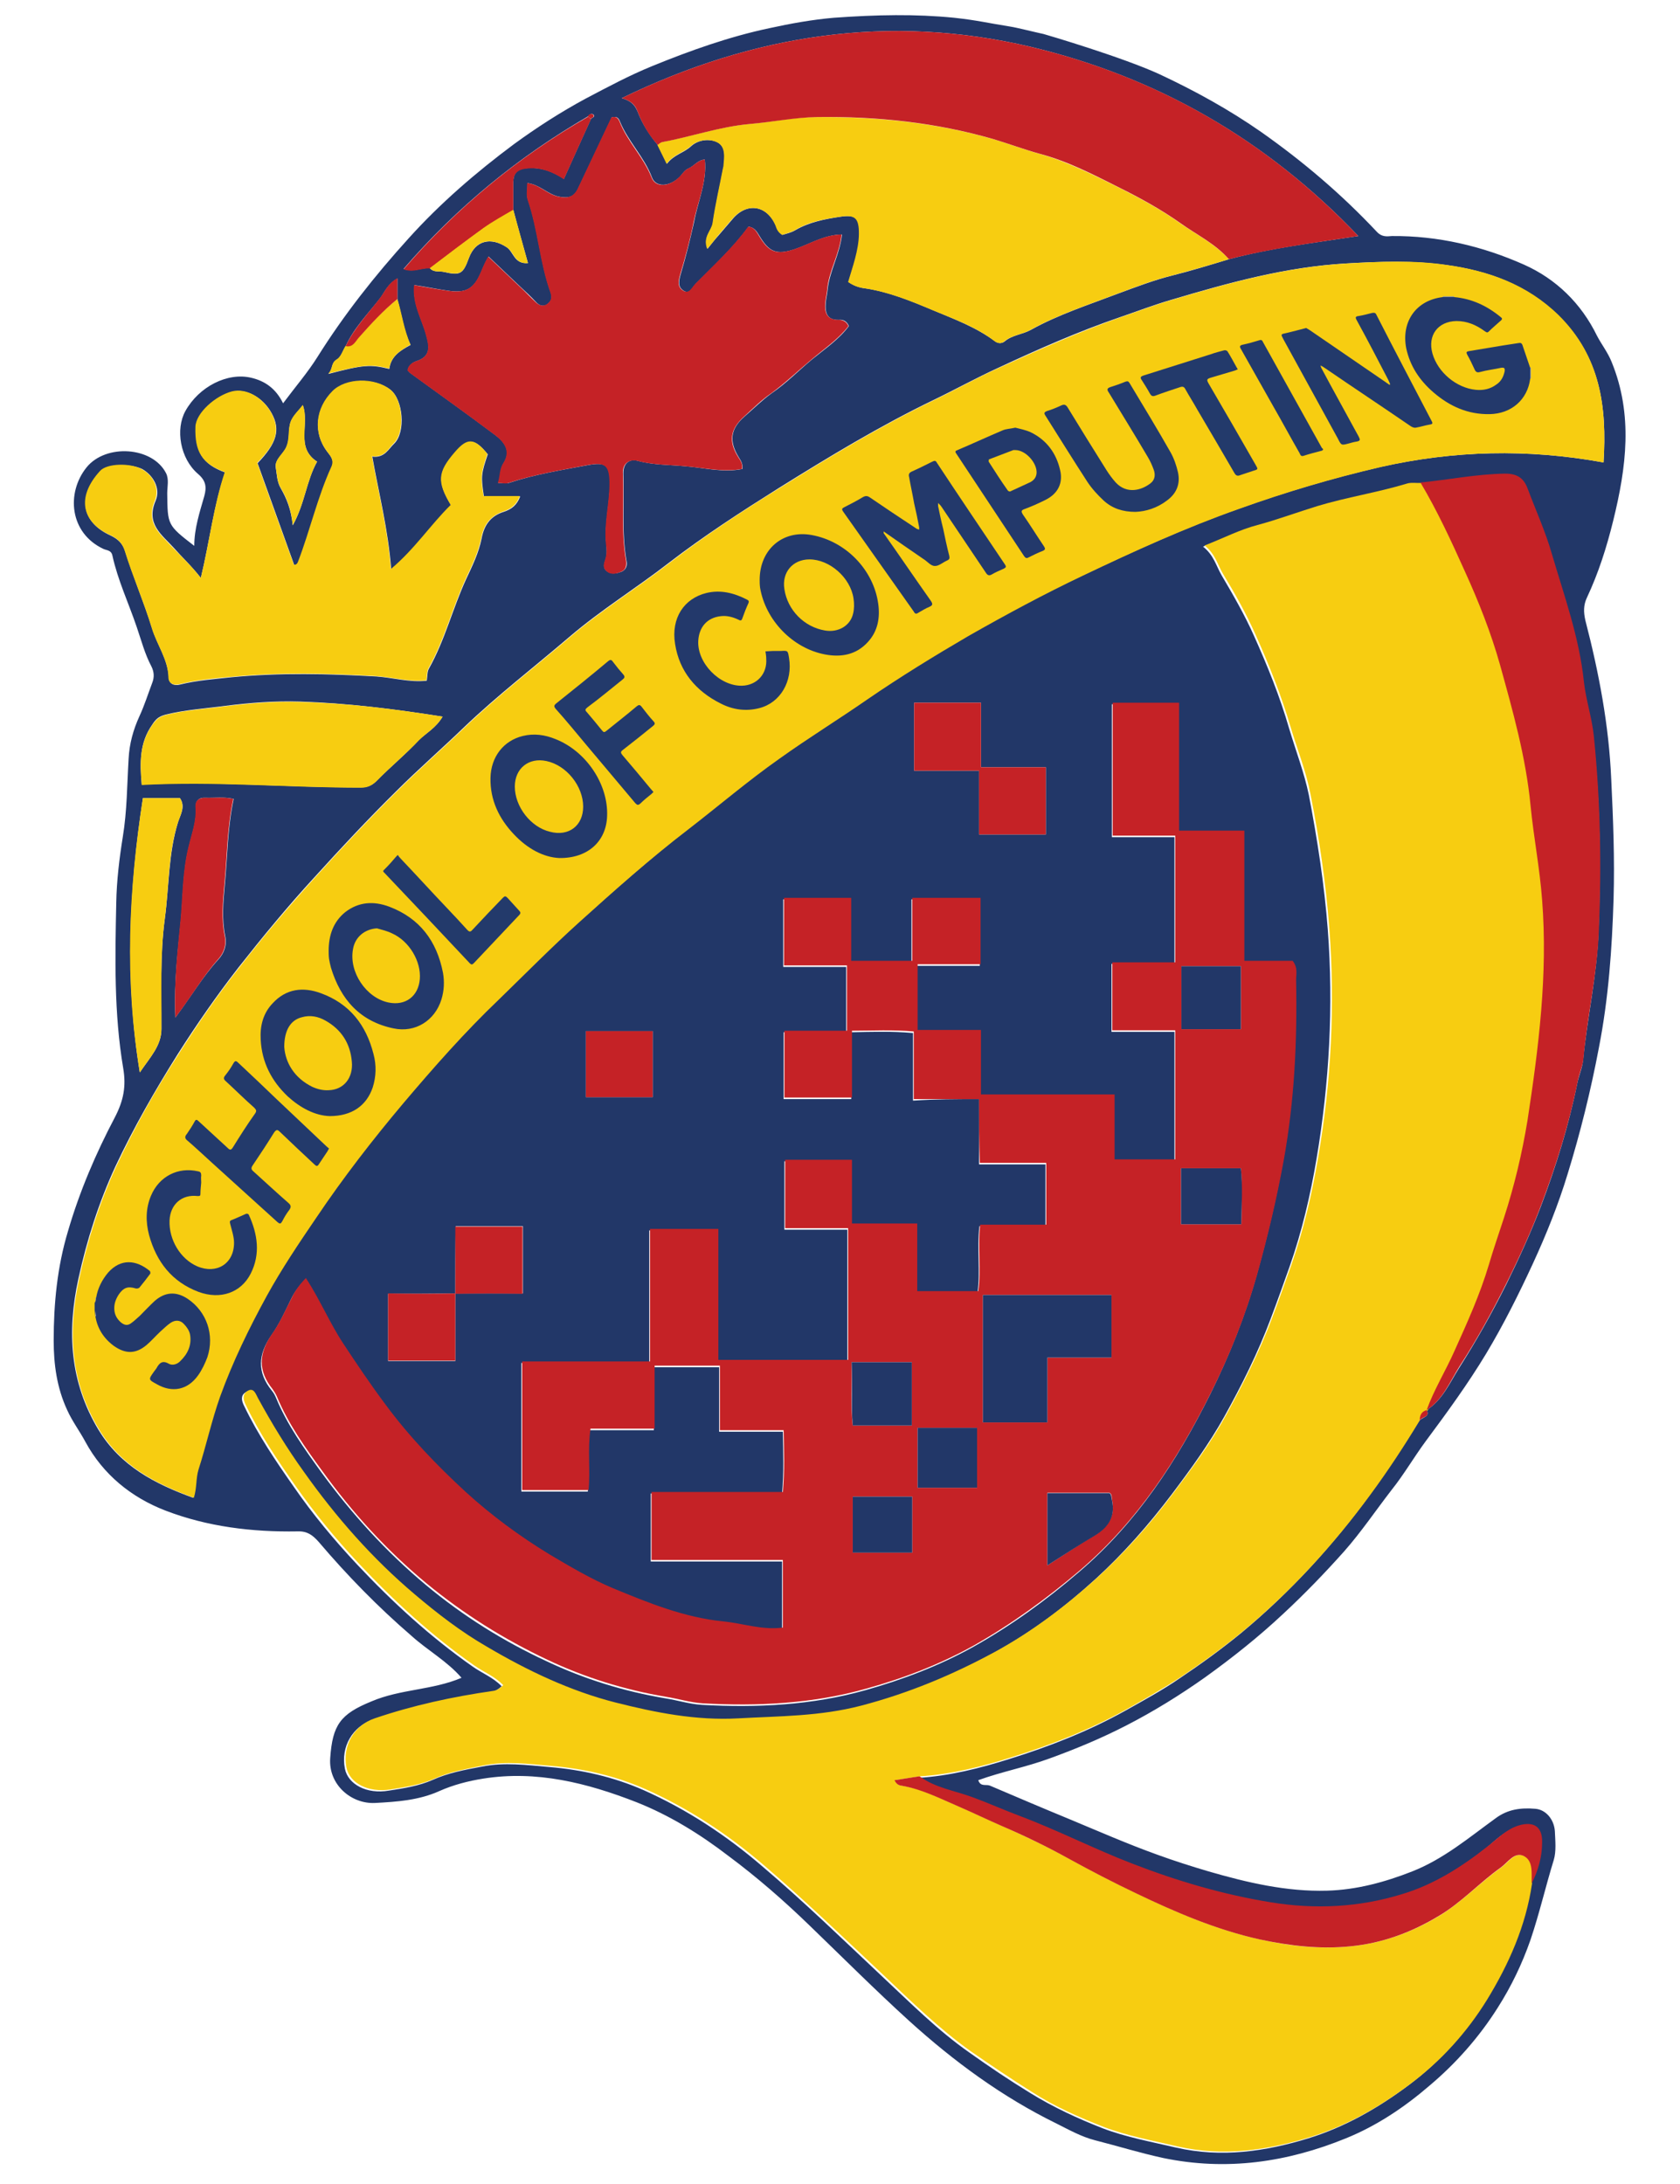<?xml version="1.0" encoding="utf-8"?>
<!-- Generator: Adobe Illustrator 19.0.0, SVG Export Plug-In . SVG Version: 6.00 Build 0)  -->
<svg version="1.1" id="Layer_1" xmlns="http://www.w3.org/2000/svg" xmlns:xlink="http://www.w3.org/1999/xlink" x="0px" y="0px"
	 viewBox="0 0 435 565.4" style="enable-background:new 0 0 435 565.4;" xml:space="preserve">
<style type="text/css">
	.st0{fill:none;}
	.st1{fill-rule:evenodd;clip-rule:evenodd;fill:#223768;}
	.st2{fill-rule:evenodd;clip-rule:evenodd;fill:#F7CD11;}
	.st3{fill-rule:evenodd;clip-rule:evenodd;fill:#C52226;}
	.st4{fill:#23396B;}
	.st5{fill:#8994AE;}
	.st6{fill:#233A6B;}
</style>
<g>
	<g id="_x33_YABvg.tif">
		<g>
			<path class="st0" d="M247.1,4.6c58.4,0,116.9,0,175.3,0c0,185.6,0,371.2,0,556.8c-136.6,0-273.3,0-409.9,0
				c0-185.6,0-371.2,0-556.8c67.9,0,124.8,0,192.7,0c-5.3,1.9-1.1,1.6-6.7,2.5C188,8.8,179,13.2,169.2,17.2
				c-5.9,2.4-11.6,5.4-17.2,8.4c-6.5,3.5-12.7,7.5-18.6,11.8c-9.8,7.2-19.1,15.3-27.3,24.4c-8.7,9.6-16.7,19.7-23.6,30.7
				c-2.6,4.1-5.7,7.8-8.9,12c-1.9-3.8-4.8-5.7-8.2-6.6c-6.2-1.5-13.7,2.3-17.1,8.6c-2.6,4.8-1.3,12.3,3.3,16.3
				c2.1,1.8,2.2,3.4,1.6,5.7c-1.1,4.2-2.6,8.4-2.6,12.9c-7-5.4-6.9-5.4-7-13.6c0-1.7,0.5-3.6-0.3-5.2c-3.5-6.9-15.7-7.8-20.6-1.5
				c-5.3,6.6-4.4,17.1,4.4,21.1c0.9,0.4,2,0.3,2.3,1.7c1.4,6.4,4.2,12.3,6.3,18.5c1.2,3.4,2.1,6.9,3.8,10.2c0.7,1.4,0.8,2.8,0.2,4.3
				c-1.1,2.9-2,5.8-3.3,8.6c-1.6,3.5-2.6,7.1-2.8,11c-0.4,6.8-0.4,13.5-1.5,20.2c-0.9,5.7-1.6,11.4-1.7,17.1
				c-0.3,14.3-0.6,28.6,1.8,42.8c0.8,4.7,0.1,8.4-2.2,12.8c-4.9,9.4-9,19.1-12.1,29.4c-2.7,9.3-3.7,18.8-3.7,28.3
				c0,6.1,0.8,12.2,3.5,18c1.3,2.9,3.2,5.4,4.7,8.2c4.6,8.5,11.9,14.4,20.7,17.8c10.9,4.2,22.5,5.6,34.2,5.4c2.5,0,4,0.9,5.5,2.7
				c7.4,8.7,15.4,16.8,24,24.3c4.3,3.7,9.4,6.5,13,10.9c-7.5,3.2-15.8,3-23.3,6.1c-8.1,3.4-10.1,6.1-10.7,14.7
				c-0.5,6.8,5.4,11.9,11.6,11.6c5.7-0.3,11.4-0.7,16.7-3.1c3.6-1.6,7.5-2.6,11.3-3.2c13.8-2.2,27,1.1,39.7,6.1
				c8.6,3.4,16.5,8.3,23.8,13.9c7.3,5.6,14.4,11.6,21,18c8.6,8.2,17,16.6,25.8,24.7c11.6,10.6,24.1,19.7,38.2,26.6
				c3.2,1.6,6.5,3.4,9.9,4.3c5.9,1.5,11.7,3.4,17.7,4.6c16.4,3.5,32.1,1.1,47.3-5.1c7.9-3.2,15.1-8,21.6-13.6
				c6.8-5.9,12.9-12.6,17.7-20.2c3.4-5.5,6.3-11.4,8.5-17.6c2.4-6.8,3.9-13.7,6-20.6c0.7-2.3,0.4-5,0.3-7.5c-0.1-3-2.3-5.6-5.1-5.8
				c-3.7-0.3-7.1,0.2-10.3,2.5c-6.9,5-13.4,10.5-21.5,13.7c-7.2,2.8-14.5,4.7-22.1,5c-10.5,0.3-20.6-2.1-30.7-5
				c-4.5-1.3-8.8-2.8-13.2-4.3c-7.8-2.8-15.4-6.2-23-9.3c-6.8-2.8-13.6-5.8-20.4-8.6c-0.9-0.4-2.4,0.4-3-1.4
				c6.1-2.2,12.4-3.4,18.4-5.6c6.9-2.5,13.6-5.3,20-8.6c7-3.7,13.8-7.8,20.3-12.4c7.1-5.1,13.9-10.6,20.3-16.5
				c5.5-5.1,10.8-10.5,15.8-16.2c4.4-5,8.1-10.6,12.2-15.8c3.2-4.1,5.8-8.6,8.9-12.7c5.5-7.3,10.9-14.8,15.6-22.6
				c4.5-7.5,8.4-15.4,12.1-23.3c3.5-7.6,6.6-15.3,9-23.2c3.3-10.7,6-21.6,8.1-32.7c2.5-12.8,3.4-25.6,3.8-38.5
				c0.3-10.3-0.1-20.6-0.6-30.9c-0.7-14-3.3-27.7-6.7-41.2c-0.6-2.2-0.6-4,0.4-5.9c3-6.4,5.1-13,6.8-19.9
				c3.4-13.8,5.1-27.4-0.4-41.1c-1-2.5-2.7-4.4-3.8-6.8c-4.1-8.3-10.6-14.7-18.9-18.4c-10.7-4.8-22.2-7.5-34.2-7.4
				c-1.3,0-2.5,0.3-3.9-1.1c-9-9.6-19-18.2-29.9-25.8c-8.3-5.8-17.2-10.8-26.4-15c-9.6-4.5-19.8-7.6-30-10.4
				c-1.4-0.4-2.9-0.5-4.3-0.8C259.6,7.1,253.3,6.3,247.1,4.6z"/>
			<path class="st1" d="M247.1,4.6c6.3,0.7,8.3,1.3,14.6,2.3c1.4,0.2,7,1.6,8.5,1.9c1.1,0.3,20.4,6,30,10.4
				c9.2,4.3,18.1,9.2,26.4,15c10.8,7.6,20.8,16.1,29.9,25.8c1.3,1.4,2.6,1.2,3.9,1.1c11.9-0.1,23.4,2.6,34.2,7.4
				c8.3,3.7,14.8,10,18.9,18.4c1.2,2.3,2.8,4.3,3.8,6.8c5.6,13.7,3.8,27.3,0.4,41.1c-1.7,6.9-3.8,13.5-6.8,19.9
				c-0.9,1.9-0.9,3.7-0.4,5.9c3.5,13.5,6.1,27.1,6.7,41.2c0.5,10.3,0.9,20.6,0.6,30.9c-0.4,12.9-1.3,25.7-3.8,38.5
				c-2.1,11.1-4.8,22-8.1,32.7c-2.4,7.9-5.5,15.6-9,23.2c-3.7,8-7.6,15.8-12.1,23.3c-4.7,7.8-10.1,15.2-15.6,22.6
				c-3.1,4.2-5.7,8.7-8.9,12.7c-4.1,5.3-7.8,10.8-12.2,15.8c-5,5.6-10.2,11-15.8,16.2c-6.4,6-13.2,11.4-20.3,16.5
				c-6.5,4.6-13.3,8.8-20.3,12.4c-6.4,3.3-13.1,6.1-20,8.6c-6,2.2-12.3,3.4-18.4,5.6c0.6,1.8,2,1,3,1.4c6.8,2.9,13.6,5.8,20.4,8.6
				c7.7,3.2,15.2,6.5,23,9.3c4.4,1.6,8.8,3,13.2,4.3c10,2.9,20.2,5.3,30.7,5c7.6-0.2,15-2.2,22.1-5c8.1-3.2,14.6-8.7,21.5-13.7
				c3.2-2.4,6.6-2.8,10.3-2.5c2.8,0.2,4.9,2.8,5.1,5.8c0.1,2.5,0.4,5.2-0.3,7.5c-2.1,6.8-3.7,13.8-6,20.6c-2.2,6.3-5,12.1-8.5,17.6
				c-4.8,7.6-10.8,14.4-17.7,20.2c-6.5,5.6-13.7,10.4-21.6,13.6c-15.2,6.2-30.9,8.5-47.3,5.1c-6-1.3-11.8-3.1-17.7-4.6
				c-3.5-0.9-6.7-2.7-9.9-4.3c-14.1-6.9-26.6-16.1-38.2-26.6c-8.8-8-17.2-16.4-25.8-24.7c-6.6-6.4-13.6-12.5-21-18
				c-7.3-5.6-15.2-10.5-23.8-13.9c-12.8-5-25.9-8.3-39.7-6.1c-3.8,0.6-7.7,1.6-11.3,3.2c-5.3,2.4-11,2.8-16.7,3.1
				c-6.2,0.3-12.1-4.8-11.6-11.6c0.6-8.6,2.6-11.4,10.7-14.7c7.5-3.2,15.8-2.9,23.3-6.1c-3.7-4.3-8.8-7.1-13-10.9
				c-8.7-7.5-16.6-15.6-24-24.3c-1.6-1.8-3-2.8-5.5-2.7c-11.7,0.2-23.3-1.2-34.2-5.4c-8.8-3.4-16.1-9.3-20.7-17.8
				c-1.5-2.8-3.4-5.3-4.7-8.2c-2.7-5.8-3.5-11.9-3.5-18c0-9.5,0.9-19,3.7-28.3c3-10.3,7.2-20.1,12.1-29.4c2.3-4.4,3-8.1,2.2-12.8
				c-2.4-14.2-2.1-28.5-1.8-42.8c0.1-5.7,0.8-11.5,1.7-17.1c1.1-6.7,1.1-13.5,1.5-20.2c0.2-3.9,1.2-7.5,2.8-11
				c1.3-2.8,2.2-5.7,3.3-8.6c0.6-1.5,0.5-2.9-0.2-4.3c-1.7-3.2-2.6-6.7-3.8-10.2c-2.1-6.2-4.9-12.1-6.3-18.5
				c-0.3-1.4-1.4-1.3-2.3-1.7c-8.8-4.1-9.7-14.5-4.4-21.1c5-6.2,17.1-5.4,20.6,1.5c0.8,1.6,0.3,3.5,0.3,5.2c0.1,8.2,0,8.2,7,13.6
				c0-4.5,1.4-8.7,2.6-12.9c0.6-2.2,0.5-3.9-1.6-5.7c-4.7-4-5.9-11.6-3.3-16.3c3.5-6.3,10.9-10.1,17.1-8.6c3.4,0.8,6.3,2.7,8.2,6.6
				c3.2-4.3,6.4-8,8.9-12c6.9-11,14.9-21.1,23.6-30.7c8.2-9.1,17.5-17.1,27.3-24.4c5.9-4.3,12.1-8.3,18.6-11.8
				c5.7-3,11.3-6,17.2-8.4c9.8-4,19.9-7.6,30.3-9.8c5.5-1.2,11-2.2,16.7-2.7C227.1,3.8,237,3.6,247.1,4.6z M89.5,89.6
				c-0.7,1.2-1.2,2.8-2.3,3.5c-1.6,0.9-0.9,2.4-2.2,3.7c9.2-2.4,10.8-2.5,15.8-1.3c0.4-3.3,2.9-4.8,5.5-6.2
				c-1.8-3.8-2.3-7.9-3.4-11.8c0-1.7,0-3.3,0-5.4c-2.5,1.4-3.3,3.5-4.4,5C95.4,81.1,91.7,84.8,89.5,89.6z M117.9,334.8
				c5.8,0,11.6,0,17.5,0c0-6.1,0-11.8,0-17.4c-5.9,0-11.6,0-17.4,0C117.9,323.5,117.9,329.2,117.9,334.8c-5.8,0.1-11.6,0.1-17.4,0.1
				c0,6.1,0,11.8,0,17.4c5.9,0,11.6,0,17.4,0C117.9,346.2,117.9,340.5,117.9,334.8z M111.3,69.4c1,1.2,2.5,0.7,3.7,1
				c4.2,1,4.9,0.5,6.4-3.6c1.7-4.6,5.7-5.5,9.8-2.8c1.8,1.2,1.9,4.4,5.5,4.1c-1.3-4.7-2.6-9.2-3.8-13.8c0-2.4,0-4.7,0-7.1
				c0-2.6,1.2-3.6,3.8-3.7c3.5-0.2,6.5,0.9,9.3,2.8c2.5-5.5,4.7-10.5,7-15.5c0.3-0.4,1.2-0.5,0.7-1.1c-0.4-0.4-1-0.2-1.4,0.4
				c-18.1,10.5-34,23.5-47.8,39.5C107,70.6,109.1,69.2,111.3,69.4z M369.4,365L369.4,365c4.1-2.6,6-7.1,8.4-10.9
				c4.4-6.9,8.5-14.2,12.2-21.6c3.3-6.7,6.4-13.5,9-20.3c3.9-10.3,7.2-20.9,9.4-31.8c0.4-2,1.3-3.9,1.5-6c1.1-11.1,3.6-21.9,4-33.2
				c0.7-16.8,0.4-33.5-1.3-50.2c-0.5-4.8-2-9.5-2.6-14.3c-1.3-11.4-5.2-22.1-8.3-33c-1.7-5.7-4.2-11.2-6.2-16.7
				c-1-2.6-2.4-4.1-5.8-4c-7.4,0.1-14.6,1.5-22,2.3c-1.3,0-2.7-0.2-3.9,0.2c-7.6,2.2-15.4,3.5-23.1,5.8c-5.2,1.5-10.2,3.5-15.5,4.9
				c-4.5,1.2-8.8,3.4-13.7,5.3c2.8,2.2,3.4,5,4.8,7.4c3,5.1,6,10.3,8.4,15.7c3.5,7.8,6.7,15.7,9.1,24c1.7,5.7,3.9,11.4,5.1,17.2
				c2.2,11.5,4,23.1,4.9,34.8c1.5,19.9,0.4,39.7-2.9,59.3c-1.6,9.5-3.8,18.9-7,28c-1.6,4.5-3.2,9-4.9,13.5
				c-3.3,8.8-7.5,17.2-12,25.3c-3.9,7-8.7,13.6-13.6,20.1c-5.9,7.8-12.4,15.2-19.6,21.8c-8.1,7.4-16.8,14-26.6,19.3
				c-11,6-22.3,10.7-34.6,13.9c-10.6,2.8-21.2,2.7-31.9,3.3c-10.9,0.6-21.4-1.4-31.7-4.1c-11.8-3-22.9-8.4-33.4-14.5
				c-6.6-3.9-12.7-8.6-18.6-13.5c-11-9.3-20.4-20-28.7-31.7c-4.3-6.2-8.2-12.6-11.9-19.1c-0.6-1.1-1.1-2.9-2.8-1.8
				c-1.3,0.8-1.1,2.1-0.4,3.5c3.6,7.5,8.2,14.3,12.9,21c4.9,7.1,10.4,13.7,16.3,20c9.2,9.8,19,18.8,30,26.5c2.4,1.7,5.3,2.8,7.5,5.1
				c-0.9,0.8-1.7,1.3-2.7,1.5c-10.4,1.6-20.6,3.8-30.6,7.1c-5.3,1.8-8.4,7-7.3,12.7c0.8,4.1,5.7,6.7,11.4,5.7
				c3.9-0.6,7.8-1.2,11.4-2.8c4-1.8,8.3-2.6,12.6-3.4c5.9-1.2,11.7-0.4,17.6,0.1c8.4,0.7,16.7,2.6,24.4,6
				c11.2,5,21.4,11.7,30.8,19.8c10.6,9,20.6,18.7,30.7,28.2c7.4,6.9,14.5,14.1,22.8,19.9c5.2,3.7,10.4,7.2,15.8,10.5
				c6,3.7,12.3,6.6,18.7,9.1c6,2.3,12.6,3.5,19,5c11.8,2.7,23.2,1,34.3-2.4c9.4-2.9,18-7.8,26-13.8c8-6,14.6-13.3,19.8-21.7
				c5.7-9.2,10.2-19.2,11.7-30.2c1.7-3.3,2.6-6.8,2.7-10.5c0.1-4-2.1-5.5-6-4.4c-3.4,1-5.7,3.4-8.2,5.5c-6.7,5.3-14,9.9-22.1,12.3
				c-11,3.3-22.4,4-34,2.1c-12.3-2.1-24.2-5.6-35.8-10c-9.9-3.8-19.4-8.6-29.3-12.4c-4.1-1.5-8.1-3.3-12.1-4.8
				c-4.6-1.7-9.6-2.4-13.7-5.4c8.1-0.5,16-2.5,23.6-4.9c10.3-3.2,20.5-7.2,30-12.5c4.8-2.7,9.6-5.3,14.1-8.4
				c5.5-3.7,10.9-7.6,16-11.8c12.5-10.4,23.4-22.3,33-35.4c4.5-6.2,8.8-12.6,12.7-19.1C368.1,366.7,370.4,366.9,369.4,365z
				 M318.2,67.1c10.8-2.9,21.8-4.2,33.5-6c-23.8-25-52.2-41.2-84.9-49C230.3,3.5,195.2,8.8,161,25.4c2.3,0.7,3.3,1.6,4.1,3.5
				c1.2,3.1,3,6,5.2,8.6c0.7,1.5,1.5,3,2.4,4.9c1.8-2.4,4.4-2.8,6.3-4.6c1.8-1.6,4.6-2,6.7-1c2.4,1.2,1.9,4,1.7,6.3
				c0,0.1-0.1,0.3-0.1,0.4c-0.9,4.7-2,9.4-2.7,14.2c-0.3,2-2.6,3.5-1.4,6.7c1.1-1.4,1.9-2.4,2.8-3.4c1.2-1.4,2.4-2.8,3.6-4.2
				c3.7-4.5,8.9-3.8,11.3,1.6c0.4,0.8,0.6,1.6,1.7,2.4c1-0.3,2.3-0.6,3.3-1.2c3.6-2.1,7.7-2.9,11.7-3.5c4-0.6,5,0.3,4.9,4.5
				c0,4.3-1.6,8.3-2.8,12.4c1.3,0.9,2.6,1.4,4.1,1.6c6.3,0.9,12.1,3.3,17.8,5.7c5.5,2.3,11.1,4.4,16,8c0.7,0.6,1.7,0.7,2.5,0.1
				c2-1.7,4.6-1.8,6.8-3c7.2-4,15-6.5,22.6-9.4c4.6-1.7,9.3-3.5,14.1-4.7C308.4,70.1,313.3,68.6,318.2,67.1z M253.5,284.5
				c0,5.9,0,11.1,0,16.9c6,0,11.6,0,17.2,0c0,5.5,0,10.6,0,16c-5.9,0-11.5,0-17.1,0c-0.7,5.9,0.3,11.7-0.5,17.2
				c-5.4,0-10.4,0-15.8,0c0-5.9,0-11.4,0-17.5c-5.7,0-11,0-16.9,0c0-5.8,0-11.2,0-16.5c-6,0-11.6,0-17.3,0c0,5.9,0,11.5,0,17.7
				c5.6,0,11,0,16.3,0c0,11.6,0,22.8,0,34.1c-11.2,0-22.1,0-33.6,0c0-11.5,0-22.8,0-33.9c-6.1,0-11.8,0-17.7,0c0,11.5,0,22.7,0,34.3
				c-11.3,0-22.3,0-33.1,0c0,11.4,0,22.4,0,33.3c5.9,0,11.4,0,17.2,0c0.5-5.3-0.3-10.4,0.5-15.9c5.6,0,10.9,0,16.6,0
				c0-5.7,0-11,0-16.3c5.7,0,11,0,16.9,0c0,5.6,0,11,0,16.7c5.7,0,11,0,16.5,0c0.1,5.4,0.3,10.4-0.2,16c-11.5,0-22.8,0-34,0
				c0,6,0,11.6,0,17.6c11.5,0,22.7,0,34,0c0,6.1,0,11.8,0,17.5c-5.5,0.7-10.4-1.1-15.4-1.6c-10.1-1-19.4-4.7-28.6-8.6
				c-5.7-2.4-11.1-5.5-16.5-8.8c-7.8-4.7-15-10-21.6-16.1c-7.6-6.9-14.7-14.4-20.9-22.8c-3.8-5.1-7.3-10.3-10.8-15.6
				c-3.5-5.4-6.1-11.3-9.7-17c-1.6,1.7-2.8,3.3-3.7,5.2c-1.5,3.1-3,6.4-5,9.2c-3.5,5-3.8,9.6,0.1,14.4c0.5,0.6,0.8,1.2,1.1,1.9
				c2.9,7,7.3,13.1,11.7,19.2c7.9,10.8,16.8,20.6,27.1,29.2c9.6,8,20,14.5,31.2,19.7c9.7,4.6,20,7.8,30.7,9.6
				c3.2,0.5,6.3,1.5,9.5,1.7c14.3,0.8,28.6,0.1,42.4-3.8c9.6-2.7,19.1-6.3,27.9-11.2c9.8-5.5,18.8-12,27.4-19.4
				c15-12.8,25.4-28.8,34-46.1c4.9-9.9,9-20.1,12-30.8c2.7-9.7,5-19.4,6.8-29.3c2.8-15.5,3.5-31,3.2-46.6c0-1.6,0.5-3.2-0.9-5
				c-3.9,0-7.9,0-12.5,0c0-11.3,0-22.3,0-33.7c-5.8,0-11.2,0-16.9,0c0-11.3,0-22.2,0-33.1c-6,0-11.6,0-17.2,0c0,11.6,0,22.8,0,34.4
				c5.6,0,10.9,0,16.2,0c0,11,0,21.7,0,32.8c-5.6,0-11,0-16.3,0c0,6,0,11.6,0,17.6c5.6,0,10.9,0,16.3,0c0,11.4,0,22.4,0,33.4
				c-5.3,0-10.2,0-15.7,0c0-5.6,0-10.9,0-16.8c-11.7,0-23,0-34.6,0c0-5.7,0-11,0-16.7c-5.7,0-11,0-16.4,0c0-5.8,0-11.2,0-17
				c5.7,0,11,0,16.3,0c0-6,0-11.6,0-17.2c-5.9,0-11.6,0-17.7,0c0,5.7,0,11,0,16.3c-5.4,0-10.4,0-15.8,0c0-5.6,0-11,0-16.3
				c-6.1,0-11.8,0-17.4,0c0,5.9,0,11.4,0,17.5c5.6,0,11,0,16.3,0c0,5.8,0,11.2,0,16.9c-5.6,0-10.8,0-16.2,0c0,6,0,11.6,0,17.3
				c5.9,0,11.6,0,17.5,0c0-5.9,0-11.4,0-17.3c5.4-0.1,10.4-0.3,16,0.2c0,5.9,0,11.6,0,17.5C242.4,284.5,247.6,284.5,253.5,284.5z
				 M415.2,119.7c0.9-14.4-0.8-27.4-11.8-38.1c-8.2-8-18.1-11.5-28.9-13c-8.6-1.2-17.3-0.9-26-0.4c-15.6,0.9-30.4,5-45.2,9.4
				c-4.5,1.3-8.9,3-13.3,4.5c-10.8,3.7-21.2,8.3-31.5,13.1c-5.7,2.6-11.1,5.6-16.7,8.3c-13.9,6.7-27.1,14.7-40.1,22.8
				c-9.7,6.1-19.3,12.3-28.4,19.3c-8.5,6.6-17.6,12.2-25.8,19.2c-9.1,7.8-18.6,15.1-27.3,23.4c-5.8,5.6-11.9,10.9-17.6,16.6
				c-7.3,7.2-14.3,14.7-21.2,22.3c-6.9,7.5-13.4,15.4-19.7,23.4c-5.6,7.2-10.8,14.7-15.7,22.4c-5.9,9.4-11.4,19-16.1,29
				c-4.3,9.3-7.4,19-9.6,29.1c-3,13.7-2.2,26.8,5.2,39.1c5.7,9.4,14.6,14,24.5,17.6c0.8-2.6,0.5-5,1.2-7.3c2-6.3,3.4-12.7,5.6-18.9
				c3.3-9.1,7.5-17.7,12.1-26.1c3.8-7,8.4-13.6,12.8-20.2c7-10.4,14.5-20.2,22.6-29.7c7.8-9.2,15.9-18.3,24.6-26.7
				c7-6.7,13.7-13.7,20.9-20.1c9.2-8.2,18.4-16.4,28.2-24c7.9-6.1,15.5-12.6,23.6-18.3c7.4-5.3,15.2-10.1,22.7-15.3
				c8.5-5.9,17.4-11.3,26.3-16.5c9.6-5.6,19.5-10.8,29.6-15.6c13.3-6.3,26.6-12.4,40.5-17.3c12-4.3,24.1-7.9,36.6-10.8
				C376.5,116.6,395.4,116.1,415.2,119.7z M182.5,41.3c-1.8,0.1-2.8,1.7-4.2,2.3c-1,0.4-1.5,1.3-2.2,2.1c-2.7,2.7-6.3,2.9-7.3,0.2
				c-2-5.3-6.2-9.3-8.3-14.5c-0.4-1.1-1.1-1.3-2.1-1c-2.9,6.2-5.8,12.3-8.7,18.4c-1,2.2-2.5,2.6-5,2.1c-2.9-0.6-4.9-3.1-8.1-3.5
				c0,1.7-0.3,3.1,0.1,4.3c2.7,7.8,3.1,16.2,5.9,24c0.5,1.5,0.1,2.2-0.7,2.9c-1,0.9-2.2,0.6-3.1-0.4c-1.3-1.4-2.7-2.7-4.1-4
				c-2.7-2.6-5.4-5.1-8.2-7.8c-0.9,1.6-1.4,2.8-1.9,4c-1.9,4.5-4,5.6-8.9,4.8c-2.8-0.4-5.6-1-8.4-1.4c-0.5,5,2,8.8,3.1,13
				c0.8,2.9,1.2,5.5-2.6,6.7c-0.9,0.3-2.1,1.1-2.2,2.4c0.3,0.3,0.4,0.5,0.7,0.7c7.3,5.3,14.6,10.5,21.8,15.9
				c2.4,1.8,4.4,4.1,2.3,7.4c-1,1.5-0.7,3.3-1.4,5.1c1.1,0,2,0.2,2.8,0c6.6-2.2,13.5-3.3,20.4-4.6c4.4-0.8,5.7-0.2,5.7,4.3
				c0.1,5.4-1.5,10.7-0.9,16.2c0.1,1.3,0.2,2.7-0.2,3.9c-0.4,1.2-0.8,2.2,0.4,3.1c1.2,0.9,2.6,0.5,3.7,0.1c1.2-0.5,1.6-1.6,1.3-2.9
				c-1.3-7.4-0.5-15-0.8-22.4c-0.1-3,1.8-4,3.8-3.4c4.1,1.1,8.3,1,12.4,1.4c4.8,0.4,9.7,1.7,14.6,0.7c0.2-1.3-0.4-2.2-0.9-3
				c-2.6-4.2-2.2-7.4,1.5-10.6c2.3-2,4.5-4.2,7-6c3.8-2.6,7-5.9,10.5-8.8c3.3-2.7,7-5.2,9.5-8.6c-0.6-1.4-1.6-1.7-2.6-1.6
				c-3.1,0.1-3.6-1.9-3.4-4.4c0.1-1.2,0.4-2.3,0.5-3.5c0.5-4.8,3.2-9.2,3.7-14.2c-4.7,0.1-8.3,2.5-12.2,3.8
				c-4.8,1.6-6.7,0.7-9.2-3.5c-0.6-1-1.3-2.2-2.8-2.3c-4,5.5-8.9,10-13.6,14.7c-0.9,0.9-1.6,3.1-3.4,1.7c-1.4-1-1-2.6-0.5-4.3
				c1.3-4.4,2.4-8.8,3.4-13.3C180.7,52.1,183.1,47,182.5,41.3z M52,149.6c-2.5-3.2-4.9-5.4-7.1-7.9c-3-3.3-7.2-6.1-4.6-12.1
				c1.4-3.3-0.8-6.7-3.5-8.2C33.9,120,27.8,120,26,122c-6.3,6.9-4.6,13.3,2.6,16.6c2.1,1,3.2,2.2,3.8,4.1c2.1,6.7,4.9,13.3,7,20
				c1.3,4.3,4.1,8,4.3,12.7c0,1.6,1.4,2.2,2.9,1.8c4.4-1.1,8.9-1.4,13.4-1.9c12.5-1.2,24.9-0.9,37.4-0.2c4.4,0.3,8.6,1.6,13.1,1.1
				c0.2-1.3,0.1-2.4,0.6-3.2c4.1-7.3,6.1-15.5,9.6-23.1c1.6-3.4,3.3-6.9,4-10.5c0.7-3.8,2.6-5.9,5.7-6.9c2.1-0.7,3.4-1.7,4.3-4
				c-3.4,0-6.4,0-9.4,0c-0.8-5.2-0.7-5.9,1-10.9c-3.4-4.2-5.1-4.3-8.5-0.4c-4.4,5.1-4.6,7.5-1,13.6c-5.2,5.1-9.2,11.3-15.5,16.6
				c-0.8-10.4-3.2-19.6-4.9-29.2c3.2,0.4,4.2-2,5.7-3.4c3-3,2.3-11.3-1-13.9c-4.2-3.2-11.5-3-14.9,0.4c-4.5,4.4-5.2,10.8-1.4,15.7
				c1,1.3,1.8,2.3,1.1,3.9c-3.6,7.9-5.5,16.5-8.6,24.5c-0.3,0.7-0.6,0.9-1.1,0.9c-3.2-8.8-6.3-17.6-9.5-26.4c5-5.2,6-8.7,3.6-13
				c-2.2-4-6.5-6.4-10.1-5.5c-4.3,1.1-9.4,5.7-9.5,9.2c-0.1,6.3,1.6,9.5,7.6,11.7C55.3,130.9,54.3,140.1,52,149.6z M114.6,185.5
				c-12.6-2-24.7-3.5-36.9-3.9c-6.5-0.2-13,0.3-19.3,1.1c-5.2,0.7-10.4,1-15.6,2.3c-1.8,0.5-2.5,1.2-3.4,2.6
				c-3.3,4.7-3.2,9.8-2.7,15.5c19.1-1,37.9,0.8,56.8,0.7c1.8,0,3-0.6,4.2-1.9c3.5-3.5,7.4-6.7,10.8-10.4
				C110.4,189.7,112.9,188.4,114.6,185.5z M254,198.6c0-6,0-11.3,0-16.7c-6,0-11.5,0-17.3,0c0,5.9,0,11.5,0,17.6c5.6,0,11,0,16.8,0
				c0,5.8,0,11.2,0,16.5c6,0,11.5,0,17.3,0c0-5.9,0-11.5,0-17.4C265.3,198.6,260.1,198.6,254,198.6z M37,206.6
				c-3.6,23.7-4.7,46.9-0.8,71c2.7-4,5.6-6.9,5.6-11.3c0-9.6-0.4-19.1,0.9-28.7c1.1-8.3,0.9-16.7,3.4-24.8c0.6-1.9,2-4,0.5-6.2
				C43.3,206.6,40.1,206.6,37,206.6z M45.4,263.4c4.1-5.5,7.1-10.6,11.1-15c1.5-1.6,2.3-3.7,1.8-6.1c-0.9-4.4-0.5-8.8-0.1-13.2
				c0.7-7.4,0.7-14.8,2.3-22.3c-2.6-0.6-5-0.2-7.3-0.3c-1.6-0.1-2.6,0.7-2.5,2.4c0.3,3.6-1,6.9-1.8,10.3c-1.5,6-1.5,12.2-2,18.3
				C46.1,245.8,45,254.1,45.4,263.4z M151.7,284c6.1,0,11.8,0,17.3,0c0-5.9,0-11.4,0-17.1c-5.9,0-11.5,0-17.3,0
				C151.7,272.8,151.7,278.3,151.7,284z M82.1,119.5c-5.7-3.7-1.9-9.7-3.7-14.6c-1.4,1.9-3,3-3.4,5.3c-0.3,1.9,0,3.8-0.9,5.6
				c-0.8,1.8-3,3.2-2.7,5.2c0.3,1.8,0.3,3.7,1.3,5.4c1.5,2.6,2.7,5.5,3.1,9.6C79,130.2,79.3,124.5,82.1,119.5z"/>
			<path class="st2" d="M367.6,367.7c-4,6.6-8.2,13-12.7,19.1c-9.6,13.1-20.5,25-33,35.4c-5.1,4.2-10.5,8.1-16,11.8
				c-4.6,3-9.3,5.7-14.1,8.4c-9.5,5.3-19.7,9.3-30,12.5c-7.6,2.4-15.5,4.4-23.6,4.9c-2.2,0.3-4.3,0.7-6.5,1c0.4,0.9,0.9,1.3,1.7,1.4
				c5.4,0.8,10.2,3.4,15.1,5.5c3.7,1.6,7.4,3.4,11.1,5c5.9,2.6,11.7,5.4,17.2,8.4c5.7,3.2,11.6,6.2,17.5,9
				c10.2,4.9,20.6,9.4,31.9,11.9c7.9,1.8,15.7,2.6,23.6,1.8c8.1-0.8,15.8-3.6,22.9-7.9c5.9-3.6,10.5-8.6,16-12.5
				c1.8-1.3,3.5-4.1,5.9-3c2.6,1.3,2,4.5,2.1,7.1c-1.6,11-6,20.9-11.7,30.2c-5.2,8.4-11.8,15.7-19.8,21.7c-8,6-16.6,10.9-26,13.8
				c-11.1,3.4-22.5,5.1-34.3,2.4c-6.4-1.5-12.9-2.7-19-5c-6.4-2.5-12.8-5.3-18.7-9.1c-5.4-3.4-10.6-6.9-15.8-10.5
				c-8.3-5.9-15.5-13-22.8-19.9c-10.1-9.5-20.1-19.1-30.7-28.2c-9.4-8.1-19.6-14.8-30.8-19.8c-7.7-3.4-15.9-5.3-24.4-6
				c-5.9-0.5-11.7-1.3-17.6-0.1c-4.3,0.9-8.6,1.6-12.6,3.4c-3.6,1.6-7.6,2.2-11.4,2.8c-5.7,0.9-10.6-1.6-11.4-5.7
				c-1.1-5.7,2-10.9,7.3-12.7c10-3.4,20.2-5.6,30.6-7.1c1-0.1,1.8-0.6,2.7-1.5c-2.2-2.3-5.1-3.4-7.5-5.1c-11-7.7-20.8-16.7-30-26.5
				c-5.9-6.3-11.4-13-16.3-20c-4.7-6.7-9.3-13.5-12.9-21c-0.7-1.4-0.8-2.7,0.4-3.5c1.7-1.1,2.2,0.7,2.8,1.8
				c3.6,6.6,7.5,13,11.9,19.1c8.3,11.7,17.7,22.4,28.7,31.7c5.9,5,12,9.7,18.6,13.5c10.5,6.2,21.6,11.5,33.4,14.5
				c10.3,2.6,20.8,4.7,31.7,4.1c10.7-0.6,21.2-0.5,31.9-3.3c12.2-3.2,23.5-7.9,34.6-13.9c9.7-5.3,18.5-12,26.6-19.3
				c7.2-6.6,13.7-13.9,19.6-21.8c4.9-6.5,9.7-13,13.6-20.1c4.5-8.2,8.7-16.5,12-25.3c1.7-4.5,3.3-9,4.9-13.5c3.2-9.1,5.4-18.5,7-28
				c3.4-19.6,4.4-39.4,2.9-59.3c-0.9-11.7-2.6-23.3-4.9-34.8c-1.1-5.8-3.4-11.5-5.1-17.2c-2.4-8.2-5.6-16.2-9.1-24
				c-2.4-5.4-5.3-10.6-8.4-15.7c-1.4-2.3-2-5.2-4.8-7.4c4.9-1.9,9.1-4.1,13.7-5.3c5.2-1.4,10.3-3.3,15.5-4.9
				c7.6-2.3,15.5-3.5,23.1-5.8c1.2-0.4,2.6-0.1,3.9-0.2c4.4,7.4,8,15.1,11.5,23c3.6,7.9,6.8,15.9,9.1,24.2
				c3.3,11.9,6.7,23.9,7.9,36.4c0.8,8.1,2.4,16.3,3,24.5c1.5,19.2-0.9,38.2-3.8,57.1c-1.3,8.5-3.4,16.9-6.1,25.2
				c-1.3,4-2.7,8-3.9,12.1c-2.3,7.7-5.6,15-8.9,22.3c-2.3,5.1-5.3,9.9-7.2,15.3l0,0C368,365.4,367.7,366.4,367.6,367.7z"/>
			<path class="st3" d="M253.5,284.5c-5.9,0-11.1,0-16.9,0c0-6,0-11.6,0-17.5c-5.5-0.5-10.6-0.2-16-0.2c0,5.9,0,11.4,0,17.3
				c-6,0-11.6,0-17.5,0c0-5.6,0-11.3,0-17.3c5.4,0,10.7,0,16.2,0c0-5.7,0-11,0-16.9c-5.3,0-10.7,0-16.3,0c0-6,0-11.6,0-17.5
				c5.6,0,11.3,0,17.4,0c0,5.3,0,10.7,0,16.3c5.4,0,10.4,0,15.8,0c0-5.3,0-10.6,0-16.3c6.1,0,11.8,0,17.7,0c0,5.6,0,11.2,0,17.2
				c-5.2,0-10.6,0-16.3,0c0,5.8,0,11.2,0,17c5.4,0,10.8,0,16.4,0c0,5.7,0,11,0,16.7c11.6,0,22.8,0,34.6,0c0,5.8,0,11.2,0,16.8
				c5.4,0,10.4,0,15.7,0c0-10.9,0-21.9,0-33.4c-5.3,0-10.7,0-16.3,0c0-6,0-11.6,0-17.6c5.3,0,10.7,0,16.3,0c0-11.1,0-21.8,0-32.8
				c-5.3,0-10.6,0-16.2,0c0-11.6,0-22.8,0-34.4c5.6,0,11.2,0,17.2,0c0,10.9,0,21.8,0,33.1c5.7,0,11,0,16.9,0c0,11.4,0,22.4,0,33.7
				c4.5,0,8.6,0,12.5,0c1.4,1.8,0.9,3.4,0.9,5c0.3,15.6-0.4,31.1-3.2,46.6c-1.8,9.9-4.1,19.6-6.8,29.3c-3,10.7-7.1,21-12,30.8
				c-8.6,17.3-19,33.3-34,46.1c-8.6,7.3-17.7,13.9-27.4,19.4c-8.8,4.9-18.2,8.5-27.9,11.2c-13.8,3.9-28.1,4.6-42.4,3.8
				c-3.2-0.2-6.3-1.2-9.5-1.7c-10.7-1.8-21-5-30.7-9.6c-11.2-5.3-21.6-11.8-31.2-19.7c-10.4-8.6-19.3-18.4-27.1-29.2
				c-4.4-6-8.8-12.2-11.7-19.2c-0.3-0.7-0.7-1.3-1.1-1.9c-3.9-4.8-3.6-9.4-0.1-14.4c2-2.8,3.4-6.1,5-9.2c0.9-1.9,2-3.4,3.7-5.2
				c3.7,5.7,6.2,11.7,9.7,17c3.5,5.3,7,10.5,10.8,15.6c6.2,8.4,13.3,15.8,20.9,22.8c6.7,6.1,13.9,11.4,21.6,16.1
				c5.4,3.2,10.8,6.4,16.5,8.8c9.2,3.8,18.5,7.6,28.6,8.6c5.1,0.5,10,2.3,15.4,1.6c0-5.7,0-11.4,0-17.5c-11.3,0-22.6,0-34,0
				c0-6,0-11.6,0-17.6c11.3,0,22.5,0,34,0c0.5-5.5,0.3-10.6,0.2-16c-5.5,0-10.8,0-16.5,0c0-5.7,0-11,0-16.7c-5.8,0-11.2,0-16.9,0
				c0,5.4,0,10.6,0,16.3c-5.7,0-11,0-16.6,0c-0.8,5.5,0,10.6-0.5,15.9c-5.7,0-11.3,0-17.2,0c0-10.9,0-21.8,0-33.3
				c10.9,0,21.8,0,33.1,0c0-11.6,0-22.8,0-34.3c6,0,11.6,0,17.7,0c0,11.1,0,22.4,0,33.9c11.4,0,22.4,0,33.6,0c0-11.3,0-22.5,0-34.1
				c-5.3,0-10.7,0-16.3,0c0-6.1,0-11.8,0-17.7c5.7,0,11.2,0,17.3,0c0,5.3,0,10.7,0,16.5c5.8,0,11.2,0,16.9,0c0,6,0,11.6,0,17.5
				c5.4,0,10.4,0,15.8,0c0.8-5.5-0.2-11.3,0.5-17.2c5.7,0,11.2,0,17.1,0c0-5.4,0-10.4,0-16c-5.6,0-11.2,0-17.2,0
				C253.5,295.6,253.5,290.4,253.5,284.5z M287.8,335.2c-11.1,0-22.1,0-33.3,0c0,11,0,22,0,33c5.6,0,10.9,0,16.7,0
				c0-5.6,0-11,0-16.8c5.8,0,11.2,0,16.6,0C287.8,345.9,287.8,340.7,287.8,335.2z M305.9,250.1c0,5.7,0,11.1,0,16.3
				c5.4,0,10.4,0,15.4,0c0-5.6,0-10.9,0-16.3C316.1,250.1,311.1,250.1,305.9,250.1z M220.5,352.6c0.2,5.7-0.3,11.1,0.3,16.4
				c5.3,0,10.4,0,15.3,0c0-5.7,0-11,0-16.4C231,352.6,226.1,352.6,220.5,352.6z M237.6,369.6c0,5.4,0,10.4,0,15.5
				c5.3,0,10.3,0,15.4,0c0-5.3,0-10.4,0-15.5C247.8,369.6,242.8,369.6,237.6,369.6z M236.2,401.9c0-5.1,0-9.9,0-14.5
				c-5.4,0-10.4,0-15.4,0c0,5,0,9.7,0,14.5C226,401.9,231,401.9,236.2,401.9z M305.8,316.9c5.3,0,10.3,0,15.6,0
				c0.1-5,0.3-9.8-0.1-14.5c-5.4,0-10.5,0-15.5,0C305.8,307.4,305.8,312.1,305.8,316.9z M271.2,405.2c4.4-2.8,8.2-5.4,12.1-7.7
				c3.6-2.2,5.6-5,4.6-9.4c-0.1-0.6,0.1-1.2-0.6-1.7c-5.3,0-10.6,0-16.1,0C271.2,392.6,271.2,398.5,271.2,405.2z"/>
			<path class="st2" d="M415.2,119.7c-19.8-3.6-38.7-3.1-57.7,1.2c-12.5,2.9-24.6,6.5-36.6,10.8c-13.9,4.9-27.3,11-40.5,17.3
				c-10.1,4.8-19.9,10.1-29.6,15.6c-8.9,5.2-17.7,10.6-26.3,16.5c-7.5,5.2-15.3,10-22.7,15.3c-8.1,5.7-15.7,12.2-23.6,18.3
				c-9.8,7.5-19,15.7-28.2,24c-7.2,6.5-14,13.4-20.9,20.1c-8.8,8.4-16.8,17.5-24.6,26.7c-8,9.5-15.6,19.3-22.6,29.7
				c-4.5,6.6-9,13.3-12.8,20.2c-4.6,8.4-8.8,17-12.1,26.1c-2.2,6.2-3.6,12.7-5.6,18.9c-0.7,2.3-0.4,4.7-1.2,7.3
				c-9.9-3.6-18.8-8.2-24.5-17.6c-7.5-12.3-8.2-25.4-5.2-39.1c2.2-10.1,5.3-19.8,9.6-29.1c4.7-10,10.1-19.7,16.1-29
				c4.9-7.7,10.1-15.3,15.7-22.4c6.2-8,12.8-15.8,19.7-23.4c6.9-7.6,13.9-15.1,21.2-22.3c5.7-5.7,11.8-11,17.6-16.6
				c8.7-8.3,18.2-15.6,27.3-23.4c8.1-6.9,17.3-12.6,25.8-19.2c9.1-7,18.7-13.3,28.4-19.3c13-8.1,26.2-16.1,40.1-22.8
				c5.6-2.7,11.1-5.8,16.7-8.3c10.3-4.7,20.7-9.3,31.5-13.1c4.4-1.5,8.8-3.2,13.3-4.5c14.8-4.4,29.6-8.5,45.2-9.4
				c8.7-0.5,17.5-0.9,26,0.4c10.7,1.5,20.7,5,28.9,13C414.4,92.3,416.1,105.3,415.2,119.7z"/>
			<path class="st3" d="M182.5,41.3c0.6,5.7-1.8,10.8-2.9,16.2c-0.9,4.5-2.1,8.9-3.4,13.3c-0.5,1.7-0.9,3.3,0.5,4.3
				c1.8,1.3,2.4-0.8,3.4-1.7c4.6-4.7,9.6-9.2,13.6-14.7c1.5,0,2.2,1.3,2.8,2.3c2.5,4.2,4.4,5.1,9.2,3.5c3.9-1.3,7.5-3.7,12.2-3.8
				c-0.5,5.1-3.3,9.4-3.7,14.2c-0.1,1.2-0.4,2.3-0.5,3.5c-0.2,2.4,0.3,4.4,3.4,4.4c1,0,2,0.3,2.6,1.6c-2.6,3.4-6.3,5.9-9.5,8.6
				c-3.5,2.9-6.8,6.1-10.5,8.8c-2.5,1.7-4.7,3.9-7,6c-3.7,3.3-4.1,6.5-1.5,10.6c0.5,0.8,1.2,1.7,0.9,3c-4.9,0.9-9.7-0.3-14.6-0.7
				c-4.1-0.4-8.3-0.3-12.4-1.4c-2-0.5-4,0.5-3.8,3.4c0.3,7.5-0.5,15,0.8,22.4c0.2,1.3-0.1,2.5-1.3,2.9c-1.2,0.5-2.5,0.9-3.7-0.1
				c-1.1-0.9-0.8-1.9-0.4-3.1c0.4-1.2,0.4-2.6,0.2-3.9c-0.6-5.5,1-10.8,0.9-16.2c-0.1-4.4-1.3-5.1-5.7-4.3
				c-6.8,1.3-13.7,2.4-20.4,4.6c-0.8,0.3-1.7,0-2.8,0c0.6-1.8,0.4-3.6,1.4-5.1c2.1-3.3,0.1-5.6-2.3-7.4
				c-7.2-5.4-14.5-10.6-21.8-15.9c-0.2-0.2-0.4-0.4-0.7-0.7c0.1-1.3,1.3-2.1,2.2-2.4c3.9-1.2,3.4-3.8,2.6-6.7c-1.1-4.2-3.6-8-3.1-13
				c2.8,0.5,5.6,1,8.4,1.4c4.9,0.8,7-0.3,8.9-4.8c0.5-1.2,1-2.4,1.9-4c2.8,2.7,5.5,5.2,8.2,7.8c1.4,1.3,2.7,2.7,4.1,4
				c1,1,2.1,1.2,3.1,0.4c0.8-0.7,1.2-1.4,0.7-2.9c-2.8-7.8-3.2-16.1-5.9-24c-0.4-1.2-0.1-2.6-0.1-4.3c3.1,0.3,5.2,2.9,8.1,3.5
				c2.5,0.5,3.9,0.1,5-2.1c2.9-6.1,5.8-12.3,8.7-18.4c1-0.3,1.6-0.1,2.1,1c2,5.2,6.2,9.2,8.3,14.5c1,2.8,4.7,2.5,7.3-0.2
				c0.7-0.7,1.2-1.6,2.2-2.1C179.7,43,180.7,41.4,182.5,41.3z"/>
			<path class="st2" d="M52,149.6c2.3-9.6,3.3-18.7,6.2-27.4c-6-2.2-7.8-5.4-7.6-11.7c0.1-3.6,5.2-8.1,9.5-9.2
				c3.7-0.9,7.9,1.6,10.1,5.5c2.4,4.4,1.5,7.9-3.6,13c3.1,8.8,6.3,17.5,9.5,26.4c0.6,0,0.9-0.3,1.1-0.9c3.1-8.1,5-16.6,8.6-24.5
				c0.7-1.6-0.1-2.7-1.1-3.9c-3.7-4.9-3.1-11.2,1.4-15.7c3.4-3.4,10.8-3.6,14.9-0.4c3.3,2.5,4,10.9,1,13.9c-1.5,1.5-2.4,3.8-5.7,3.4
				c1.7,9.6,4.1,18.8,4.9,29.2c6.2-5.2,10.3-11.5,15.5-16.6c-3.6-6-3.4-8.5,1-13.6c3.3-3.9,5.1-3.8,8.5,0.4c-1.7,5.1-1.8,5.8-1,10.9
				c3,0,6,0,9.4,0c-0.9,2.3-2.2,3.3-4.3,4c-3.1,1.1-5,3.1-5.7,6.9c-0.7,3.6-2.4,7.1-4,10.5c-3.5,7.6-5.5,15.8-9.6,23.1
				c-0.5,0.8-0.4,2-0.6,3.2c-4.4,0.5-8.7-0.8-13.1-1.1c-12.5-0.7-25-1-37.4,0.2c-4.5,0.4-9,0.8-13.4,1.9c-1.5,0.4-2.9-0.2-2.9-1.8
				c-0.1-4.7-3-8.4-4.3-12.7c-2-6.7-4.9-13.2-7-20c-0.6-2-1.8-3.2-3.8-4.1c-7.2-3.3-8.9-9.7-2.6-16.6c1.8-2,7.8-2.1,10.7-0.5
				c2.8,1.4,4.9,4.8,3.5,8.2c-2.5,6,1.6,8.8,4.6,12.1C47.1,144.2,49.6,146.5,52,149.6z"/>
			<path class="st2" d="M318.2,67.1c-4.9,1.5-9.8,2.9-14.7,4.2c-4.9,1.2-9.5,3-14.1,4.7c-7.6,2.9-15.4,5.4-22.6,9.4
				c-2.1,1.2-4.8,1.3-6.8,3c-0.7,0.6-1.7,0.5-2.5-0.1c-4.8-3.7-10.5-5.7-16-8c-5.7-2.4-11.6-4.8-17.8-5.7c-1.5-0.2-2.8-0.7-4.1-1.6
				c1.2-4.1,2.7-8.1,2.8-12.4c0-4.1-0.9-5.1-4.9-4.5c-4,0.6-8.1,1.3-11.7,3.5c-1.1,0.6-2.4,0.9-3.3,1.2c-1.1-0.7-1.4-1.5-1.7-2.4
				c-2.3-5.4-7.5-6.1-11.3-1.6c-1.2,1.4-2.4,2.8-3.6,4.2c-0.8,1-1.6,2.1-2.8,3.4c-1.2-3.1,1.1-4.6,1.4-6.7c0.7-4.8,1.8-9.5,2.7-14.2
				c0-0.1,0.1-0.3,0.1-0.4c0.2-2.3,0.7-5.2-1.7-6.3c-2.1-1-4.9-0.6-6.7,1c-1.9,1.7-4.5,2.2-6.3,4.6c-0.9-1.9-1.7-3.4-2.4-4.9
				c0.4-0.2,0.7-0.6,1.1-0.7c7.6-1.4,14.9-4,22.7-4.7c5.8-0.5,11.6-1.8,17.5-1.8c15.5-0.1,30.7,1.4,45.6,5.7c4.1,1.2,8,2.7,12,3.8
				c7.5,2.1,14.2,5.6,21.1,9c5.3,2.7,10.5,5.5,15.4,9C309.9,60.8,314.7,63.2,318.2,67.1z"/>
			<path class="st3" d="M318.2,67.1c-3.5-4-8.3-6.3-12.5-9.3c-4.8-3.4-10-6.3-15.4-9c-6.8-3.4-13.6-7-21.1-9c-4-1.1-8-2.6-12-3.8
				c-14.9-4.3-30.1-5.9-45.6-5.7c-5.9,0.1-11.6,1.3-17.5,1.8c-7.8,0.7-15.1,3.3-22.7,4.7c-0.4,0.1-0.8,0.5-1.1,0.7
				c-2.3-2.5-4-5.5-5.2-8.6c-0.7-1.9-1.8-2.8-4.1-3.5c34.2-16.6,69.3-21.9,105.8-13.3c32.8,7.8,61.1,24,84.9,49
				C340,62.9,329,64.3,318.2,67.1z"/>
			<path class="st3" d="M369.4,365c1.9-5.3,4.9-10.1,7.2-15.3c3.3-7.3,6.6-14.6,8.9-22.3c1.2-4.1,2.6-8.1,3.9-12.1
				c2.7-8.3,4.7-16.7,6.1-25.2c2.9-18.9,5.3-37.9,3.8-57.1c-0.6-8.2-2.2-16.3-3-24.5c-1.2-12.5-4.6-24.5-7.9-36.4
				c-2.3-8.2-5.5-16.3-9.1-24.2c-3.5-7.8-7.1-15.6-11.5-23c7.3-0.7,14.5-2.2,22-2.3c3.4,0,4.9,1.5,5.8,4c2.1,5.6,4.6,11.1,6.2,16.7
				c3.2,10.9,7.1,21.6,8.3,33c0.5,4.8,2.1,9.4,2.6,14.3c1.7,16.7,2,33.4,1.3,50.2c-0.4,11.2-3,22.1-4,33.2c-0.2,2-1.1,3.9-1.5,6
				c-2.2,10.9-5.5,21.5-9.4,31.8c-2.6,6.9-5.7,13.7-9,20.3c-3.7,7.4-7.7,14.7-12.2,21.6C375.3,357.9,373.5,362.4,369.4,365z"/>
			<path class="st2" d="M114.6,185.5c-1.7,2.9-4.2,4.2-6.1,6.1c-3.4,3.6-7.3,6.8-10.8,10.4c-1.2,1.2-2.4,1.9-4.2,1.9
				c-18.8,0-37.7-1.7-56.8-0.7c-0.5-5.7-0.6-10.8,2.7-15.5c1-1.4,1.7-2.1,3.4-2.6c5.1-1.3,10.4-1.6,15.6-2.3
				c6.4-0.8,12.9-1.3,19.3-1.1C89.9,182,102,183.5,114.6,185.5z"/>
			<path class="st3" d="M396.6,487.5c-0.1-2.6,0.5-5.8-2.1-7.1c-2.4-1.1-4.1,1.7-5.9,3c-5.5,3.9-10.1,9-16,12.5
				c-7.1,4.3-14.7,7.1-22.9,7.9c-7.9,0.8-15.7-0.1-23.6-1.8c-11.2-2.5-21.7-7-31.9-11.9c-5.9-2.8-11.7-5.8-17.5-9
				c-5.6-3.1-11.4-5.9-17.2-8.4c-3.7-1.6-7.4-3.4-11.1-5c-4.9-2.1-9.7-4.6-15.1-5.5c-0.8-0.1-1.3-0.6-1.7-1.4c2.2-0.3,4.3-0.7,6.5-1
				c4.1,3,9.1,3.7,13.7,5.4c4.1,1.5,8.1,3.3,12.1,4.8c9.9,3.7,19.4,8.6,29.3,12.4c11.6,4.5,23.5,8,35.8,10c11.6,1.9,23,1.3,34-2.1
				c8.1-2.4,15.4-7,22.1-12.3c2.6-2,4.9-4.5,8.2-5.5c3.8-1.1,6.1,0.3,6,4.4C399.3,480.6,398.3,484.2,396.6,487.5z"/>
			<path class="st3" d="M254,198.6c6,0,11.3,0,16.8,0c0,5.9,0,11.6,0,17.4c-5.7,0-11.3,0-17.3,0c0-5.3,0-10.7,0-16.5
				c-5.8,0-11.2,0-16.8,0c0-6.1,0-11.8,0-17.6c5.7,0,11.3,0,17.3,0C254,187.2,254,192.6,254,198.6z"/>
			<path class="st2" d="M37,206.6c3.1,0,6.3,0,9.6,0c1.4,2.2,0.1,4.4-0.5,6.2c-2.6,8.1-2.3,16.5-3.4,24.8
				c-1.3,9.5-0.8,19.1-0.9,28.7c0,4.4-2.9,7.3-5.6,11.3C32.2,253.6,33.3,230.3,37,206.6z"/>
			<path class="st3" d="M45.4,263.4c-0.4-9.3,0.6-17.5,1.4-25.9c0.5-6.1,0.5-12.3,2-18.3c0.8-3.4,2.1-6.7,1.8-10.3
				c-0.1-1.6,0.8-2.4,2.5-2.4c2.3,0.1,4.7-0.3,7.3,0.3c-1.6,7.5-1.6,14.9-2.3,22.3c-0.4,4.4-0.8,8.8,0.1,13.2
				c0.5,2.4-0.3,4.5-1.8,6.1C52.5,252.8,49.6,257.9,45.4,263.4z"/>
			<path class="st3" d="M153,30.9c-2.3,5-4.5,10-7,15.5c-2.9-1.9-5.9-3.1-9.3-2.8c-2.6,0.2-3.8,1.2-3.8,3.7c0,2.4,0,4.7,0,7.1
				c-2.6,1.6-5.2,3-7.7,4.7c-4.7,3.4-9.3,6.9-13.9,10.4c-2.2-0.2-4.2,1.2-6.8,0.2c13.8-16,29.7-29.1,47.8-39.5
				C152.5,30.4,152.7,30.6,153,30.9z"/>
			<path class="st3" d="M151.7,284c0-5.7,0-11.3,0-17.1c5.8,0,11.4,0,17.3,0c0,5.7,0,11.2,0,17.1C163.5,284,157.8,284,151.7,284z"/>
			<path class="st3" d="M117.9,334.9c0-5.7,0-11.4,0-17.4c5.8,0,11.5,0,17.4,0c0,5.6,0,11.2,0,17.4
				C129.5,334.8,123.7,334.8,117.9,334.9L117.9,334.9z"/>
			<path class="st3" d="M117.9,334.8c0,5.7,0,11.4,0,17.4c-5.8,0-11.5,0-17.4,0c0-5.6,0-11.2,0-17.4
				C106.3,334.9,112.1,334.9,117.9,334.8L117.9,334.8z"/>
			<path class="st2" d="M102.9,77.4c1.2,3.9,1.7,8,3.4,11.8c-2.6,1.5-5.1,3-5.5,6.2c-5-1.2-6.6-1-15.8,1.3c1.3-1.3,0.6-2.7,2.2-3.7
				c1.1-0.6,1.5-2.3,2.3-3.5c1.8,0.3,2.4-1.2,3.4-2.2C96,83.8,99.2,80.3,102.9,77.4z"/>
			<path class="st2" d="M82.1,119.5c-2.8,5-3.1,10.7-6.3,16.4c-0.4-4.1-1.5-6.9-3.1-9.6c-1-1.7-1-3.6-1.3-5.4
				c-0.3-2,1.9-3.4,2.7-5.2c0.8-1.8,0.5-3.8,0.9-5.6c0.4-2.3,2-3.4,3.4-5.3C80.3,109.9,76.4,115.8,82.1,119.5z"/>
			<path class="st2" d="M111.3,69.4c4.6-3.5,9.2-7,13.9-10.4c2.4-1.7,5.1-3.2,7.7-4.7c1.2,4.5,2.5,9,3.8,13.8
				c-3.5,0.3-3.6-2.9-5.5-4.1c-4.1-2.7-8.1-1.9-9.8,2.8c-1.5,4.1-2.2,4.5-6.4,3.6C113.7,70.1,112.3,70.6,111.3,69.4z"/>
			<path class="st3" d="M102.9,77.4c-3.7,3-6.9,6.5-10,10c-0.9,1-1.5,2.6-3.4,2.2c2.2-4.7,5.9-8.5,9-12.6c1.2-1.6,1.9-3.6,4.4-5
				C102.9,74,102.9,75.7,102.9,77.4z"/>
			<path class="st3" d="M367.6,367.7c0-1.3,0.4-2.3,1.8-2.7C370.4,366.9,368.1,366.7,367.6,367.7z"/>
			<path class="st3" d="M152.2,30.1c0.3-0.6,1-0.8,1.4-0.4c0.5,0.6-0.4,0.8-0.7,1.1C152.7,30.6,152.5,30.4,152.2,30.1z"/>
			<path class="st1" d="M287.8,335.2c0,5.5,0,10.6,0,16.2c-5.4,0-10.8,0-16.6,0c0,5.8,0,11.1,0,16.8c-5.8,0-11.1,0-16.7,0
				c0-11,0-22,0-33C265.7,335.2,276.7,335.2,287.8,335.2z"/>
			<path class="st1" d="M305.9,250.1c5.3,0,10.2,0,15.4,0c0,5.4,0,10.7,0,16.3c-5,0-10,0-15.4,0
				C305.9,261.1,305.9,255.8,305.9,250.1z"/>
			<path class="st1" d="M220.5,352.6c5.6,0,10.4,0,15.6,0c0,5.4,0,10.8,0,16.4c-4.9,0-10,0-15.3,0
				C220.3,363.7,220.8,358.4,220.5,352.6z"/>
			<path class="st1" d="M237.6,369.6c5.2,0,10.2,0,15.4,0c0,5.1,0,10.2,0,15.5c-5.1,0-10.2,0-15.4,0
				C237.6,380,237.6,375,237.6,369.6z"/>
			<path class="st1" d="M236.2,401.9c-5.3,0-10.2,0-15.4,0c0-4.8,0-9.5,0-14.5c5,0,10,0,15.4,0C236.2,392.1,236.2,396.8,236.2,401.9
				z"/>
			<path class="st1" d="M305.8,316.9c0-4.8,0-9.5,0-14.5c5,0,10.1,0,15.5,0c0.5,4.7,0.2,9.5,0.1,14.5
				C316.1,316.9,311,316.9,305.8,316.9z"/>
			<path class="st1" d="M271.2,405.2c0-6.7,0-12.6,0-18.7c5.5,0,10.8,0,16.1,0c0.6,0.5,0.4,1.1,0.6,1.7c1,4.4-0.9,7.2-4.6,9.4
				C279.4,399.9,275.6,402.4,271.2,405.2z"/>
		</g>
	</g>
	<g id="_x37_Z4DNx_1_">
		<g>
			<path class="st4" d="M24.9,335.9c0.4-2.4,1.5-4.6,3.1-6.5c3.3-3.7,7.3-3.3,10.8-0.4c0.1,0.1,0.2,0.6,0.1,0.7
				c-0.9,1.2-1.8,2.4-2.8,3.6c-0.2,0.2-0.7,0.3-1,0.2c-2-0.6-3.1-0.2-4.3,1.5c-0.8,1.2-1.3,2.5-1.2,4c0.1,1.4,0.7,2.4,1.7,3.3
				c1,0.8,1.8,0.9,2.8,0.1c0.7-0.5,1.4-1.2,2.1-1.8c1.3-1.3,2.5-2.6,3.8-3.8c2.7-2.4,5.6-2.6,8.6-0.6c4.9,3.3,7,9.3,5.1,15.1
				c-0.6,1.6-1.4,3.3-2.4,4.7c-2.7,3.8-6.7,4.6-10.7,2.3c-2.2-1.2-2.2-1.2-0.7-3.3c0.2-0.3,0.4-0.5,0.6-0.8c0.7-1.3,1.5-2.2,3.2-1.2
				c0.9,0.5,2.1,0.2,2.9-0.6c2-1.9,3.1-4.2,2.6-7c-0.2-1-0.9-2-1.6-2.7c-0.9-1-2.2-1.1-3.4-0.3c-0.9,0.6-1.7,1.4-2.6,2.2
				c-1.3,1.2-2.4,2.5-3.7,3.6c-2.8,2.3-5.4,2.3-8.4,0.2c-2.6-1.9-4.3-4.5-4.8-7.7c-0.1-0.5-0.1-1-0.2-1.5c0-0.6,0-1.3,0-1.9
				C24.8,336.8,24.8,336.3,24.9,335.9z"/>
			<path class="st5" d="M396.2,95.1c0.1,0,0.1,0.1,0.2,0c0,1,0,1.9,0,2.9l-0.1,0l-0.1,0C396.2,97.1,396.2,96.1,396.2,95.1z"/>
			<path class="st5" d="M376.5,76.7c0,0.1,0,0.1,0,0.2c-1,0-1.9,0-2.9,0c0-0.1,0-0.2,0-0.2C374.6,76.7,375.6,76.7,376.5,76.7z"/>
			<path class="st5" d="M24.9,335.9c-0.1,0.5-0.2,1-0.2,1.4c0-0.5,0-1,0-1.4C24.8,335.9,24.8,335.9,24.9,335.9z"/>
			<path class="st5" d="M24.7,339.2c0.1,0.5,0.1,1,0.2,1.5c0,0-0.1,0-0.1,0l-0.1,0C24.7,340.2,24.7,339.7,24.7,339.2z"/>
			<path class="st4" d="M228.8,138c4.1,5.8,8.1,11.7,12.2,17.5c0.6,0.9,0.5,1.2-0.4,1.6c-1,0.4-1.9,1-2.8,1.5
				c-0.6,0.4-0.9,0.3-1.2-0.3c-6.1-8.6-12.2-17.3-18.3-25.9c-0.4-0.6-0.3-0.8,0.3-1.1c1.6-0.8,3.3-1.7,4.8-2.6
				c0.7-0.4,1.2-0.4,1.9,0.1c3.8,2.6,7.7,5.2,11.5,7.7c0.2,0.1,0.4,0.3,0.6,0.4c0.2,0.1,0.4,0.1,0.6,0.2c0-0.2,0-0.4,0-0.6
				c-0.4-2.1-0.8-4.1-1.3-6.2c-0.4-2.3-0.9-4.5-1.3-6.8c-0.2-0.7,0-1.1,0.6-1.4c1.8-0.8,3.6-1.7,5.4-2.6c0.6-0.3,0.9-0.3,1.2,0.3
				c5.8,8.8,11.7,17.5,17.6,26.3c0.4,0.6,0.3,0.8-0.3,1.1c-1.1,0.5-2.1,0.9-3.1,1.5c-0.7,0.4-1.1,0.2-1.5-0.4
				c-3.8-5.7-7.7-11.4-11.5-17.1c-0.1-0.1-0.2-0.3-0.3-0.4c-0.2-0.2-0.4-0.4-0.6-0.6c0,0.3,0,0.6,0,0.8c0.4,1.9,0.8,3.9,1.3,5.8
				c0.5,2.4,1,4.8,1.6,7.1c0.1,0.6,0.1,0.9-0.6,1.2c-1.1,0.5-2.2,1.5-3.2,1.4c-1,0-1.9-1.2-2.9-1.8c-3.4-2.3-6.8-4.7-10.1-7
				c-0.1-0.1-0.2-0.1-0.2-0.2C228.8,137.8,228.8,137.9,228.8,138z"/>
			<path class="st6" d="M338.2,84.9c0.3,0.2,0.7,0.4,1,0.6c6.6,4.5,13.1,9,19.7,13.5c0.2,0.2,0.5,0.3,0.7,0.5
				c0.1,0.1,0.2,0.1,0.3,0.1c0-0.1,0-0.2,0-0.3c-0.1-0.3-0.3-0.6-0.4-0.9c-2.7-5.2-5.4-10.4-8.2-15.5c-0.4-0.7-0.4-1,0.5-1.1
				c1.2-0.2,2.3-0.5,3.5-0.8c0.6-0.1,0.9,0,1.1,0.5c4.7,9.2,9.5,18.3,14.3,27.5c0.4,0.7,0.1,0.8-0.5,0.9c-1.2,0.2-2.4,0.6-3.6,0.8
				c-0.5,0.1-1.1-0.2-1.5-0.5c-7.3-5-14.7-9.9-22-14.9c-0.2-0.1-0.4-0.3-0.6-0.4c-0.2-0.1-0.4-0.2-0.6-0.3c0.1,0.2,0.1,0.4,0.2,0.6
				c3.2,6,6.5,11.9,9.7,17.8c0.4,0.8,0.5,1.1-0.5,1.3c-0.7,0.1-1.4,0.3-2.1,0.5c-1.9,0.5-1.9,0.5-2.8-1.3
				c-4.7-8.6-9.4-17.1-14.1-25.7c-0.7-1.3-0.7-1.3,0.8-1.6C334.7,85.8,336.4,85.4,338.2,84.9z"/>
			<path class="st4" d="M373.6,76.9c1,0,1.9,0,2.9,0c4.6,0.4,8.6,2.3,12.1,5.2c0.4,0.3,0.4,0.5,0.1,0.8c-1.1,1-2.2,1.9-3.2,2.9
				c-0.5,0.5-0.7,0.1-1.1-0.1c-2.2-1.6-4.5-2.6-7.3-2.6c-4.8,0.1-7.5,3.7-6.2,8.4c1.4,4.9,6.2,8.9,11.2,9.4c2,0.2,3.8-0.2,5.4-1.4
				c1.2-0.8,1.8-2,2.1-3.4c0.1-0.8-0.1-1-0.9-0.9c-1.8,0.4-3.7,0.6-5.5,1.1c-0.7,0.2-1.1,0-1.4-0.7c-0.6-1.3-1.2-2.6-1.9-3.8
				c-0.3-0.6-0.2-0.8,0.4-0.9c3-0.5,6-1,9-1.5c1.3-0.2,2.6-0.4,3.9-0.6c0.5-0.1,0.8,0,1,0.5c0.7,2,1.3,3.9,2,5.9c0,1,0,1.9,0,2.9
				c-0.7,5.3-4.8,9-10.5,9.1c-5.6,0.1-10.3-2-14.5-5.6c-3.6-3.1-6.1-6.8-7.1-11.5C362.8,83.2,366.7,77.7,373.6,76.9z"/>
			<path class="st4" d="M85.4,288.9c-3.8-0.1-7.6-2.1-10.9-5.1c-4.2-4-6.7-8.8-7-14.7c-0.2-3.5,0.6-6.8,3.1-9.4
				c3.5-3.8,7.9-4.3,12.5-2.6c7.4,2.7,11.7,8.2,13.6,15.7c0.8,2.9,0.7,5.9-0.2,8.7C94.9,286.2,91.1,288.9,85.4,288.9z M73.6,271
				c0.3,4.1,2.6,8,7.2,10.3c1.3,0.6,2.8,1,4.3,0.9c3.9-0.1,6.4-3.2,6-7.4c-0.4-4.7-2.7-8.3-6.8-10.6c-1.9-1.1-4-1.5-6.1-0.9
				C75.3,264,73.6,266.6,73.6,271z"/>
			<path class="st4" d="M85.1,246.1c0-4,1.2-7.5,4.3-10c3.5-2.7,7.4-2.9,11.4-1.4c7.9,3,12.3,8.9,13.9,17.1c0.4,2.3,0.3,4.6-0.4,6.9
				c-1.7,5.5-6.8,8.7-12.4,7.5c-8.7-1.8-13.7-7.5-16.2-15.7c-0.2-0.8-0.4-1.6-0.5-2.3C85.1,247.4,85.1,246.7,85.1,246.1z
				 M97.6,240.3c-3.2,0.2-5.7,2.3-6.2,5.4c-1.1,5.9,3.4,12.6,9.2,13.8c4.4,0.9,7.7-1.6,8.1-6c0.4-4.6-2.7-9.9-7.2-11.9
				C100.3,241,99,240.7,97.6,240.3z"/>
			<path class="st4" d="M144.8,222.1c-4.1-0.2-8.2-2.4-11.7-6.1c-3.9-4.1-6.2-8.9-6.1-14.6c0.1-5.5,3.4-9.7,8.4-10.9
				c2.9-0.7,5.7-0.3,8.4,0.8c7.9,3.1,13.7,11.6,13.4,19.9C157,217.7,152.3,222.2,144.8,222.1z M151,208.8c0-5.3-4.3-10.7-9.5-11.8
				c-4.6-1-8.2,1.9-8.2,6.6c0,5.2,4.1,10.5,9.1,11.7C147.3,216.6,151,213.7,151,208.8z"/>
			<path class="st4" d="M196.7,150.1c0-7.9,6-13,13.5-11.6c8.8,1.6,16,9,17.2,17.8c0.5,3.6-0.1,7.1-2.7,9.9c-3,3.3-6.9,4-11.1,3.2
				c-8.4-1.6-15.4-8.9-16.8-17.3C196.7,151.3,196.7,150.6,196.7,150.1z M209.6,144.8c-4.3,0-7.2,3.3-6.5,7.7
				c0.8,5.4,5.1,9.8,10.5,10.7c3.4,0.6,6.6-1.2,7.3-4.4c0.3-1.2,0.3-2.6,0.1-3.9C220.2,149.5,214.8,144.8,209.6,144.8z"/>
			<path class="st6" d="M85.2,297.3c-0.2,0.3-0.3,0.5-0.4,0.7c-0.7,1.1-1.5,2.2-2.2,3.3c-0.4,0.7-0.7,0.6-1.2,0.1
				c-3-2.8-6-5.6-8.9-8.4c-0.6-0.6-0.9-0.7-1.5,0.1c-1.8,2.9-3.7,5.8-5.6,8.6c-0.4,0.6-0.4,1,0.2,1.5c3,2.7,6,5.5,9.1,8.2
				c0.7,0.6,0.7,1.1,0.2,1.8c-0.7,0.9-1.3,1.9-1.8,2.9c-0.4,0.7-0.6,0.8-1.3,0.2c-5.6-5.1-11.3-10.2-17-15.4
				c-2.1-1.9-4.1-3.8-6.2-5.6c-0.8-0.6-0.8-1.1-0.2-1.8c0.7-1,1.4-2.1,2-3.2c0.3-0.6,0.6-0.5,1-0.1c2.5,2.3,5,4.6,7.5,6.9
				c0.6,0.6,0.9,0.7,1.4-0.1c1.8-2.9,3.7-5.9,5.7-8.7c0.5-0.7,0.4-1-0.2-1.6c-2.5-2.2-4.8-4.5-7.3-6.8c-0.6-0.5-0.7-0.9-0.2-1.5
				c0.8-1,1.5-2,2.1-3.1c0.5-0.9,0.8-0.7,1.4-0.1c3.3,3.1,6.6,6.2,9.8,9.3c4.3,4.1,8.6,8.1,12.9,12.2
				C84.7,296.9,85,297.1,85.2,297.3z"/>
			<path class="st6" d="M294,132.5c-3.3,0-6-0.9-8.2-2.9c-1.5-1.4-3-3-4.2-4.8c-3.7-5.7-7.3-11.5-10.9-17.2
				c-0.4-0.6-0.4-0.9,0.4-1.2c1.3-0.4,2.5-0.9,3.8-1.5c0.7-0.3,1.1-0.1,1.5,0.5c3.3,5.4,6.7,10.9,10.1,16.3c0.7,1.1,1.5,2.2,2.4,3.2
				c2.9,3.1,6.7,2,9,0.2c1.2-0.9,1.3-2.3,0.8-3.6c-0.4-1.1-0.9-2.2-1.5-3.2c-3.3-5.6-6.7-11.1-10.1-16.7c-0.5-0.7-0.5-1.1,0.4-1.4
				c1.3-0.4,2.7-0.9,3.9-1.4c0.6-0.2,0.8-0.1,1.1,0.4c3.6,6,7.2,11.9,10.6,17.9c0.9,1.6,1.5,3.4,1.9,5.1c0.7,3.1-0.4,5.6-2.9,7.4
				C299.6,131.5,296.7,132.4,294,132.5z"/>
			<path class="st4" d="M262.9,110.7c1.2,0.3,2.7,0.6,4,1.2c4.1,2,6.6,5.4,7.6,9.8c0.8,3.4-0.6,6.1-3.8,7.7
				c-1.8,0.9-3.6,1.7-5.5,2.4c-0.8,0.3-0.8,0.6-0.4,1.3c1.9,2.7,3.6,5.5,5.5,8.3c0.4,0.6,0.4,0.9-0.3,1.2c-1.3,0.5-2.5,1.1-3.7,1.7
				c-0.5,0.3-0.8,0.1-1.1-0.3c-5.9-8.9-11.7-17.7-17.6-26.6c-0.2-0.3-0.4-0.6,0.1-0.8c4-1.7,7.9-3.5,11.9-5.2
				C260.5,111,261.6,111,262.9,110.7z M262.9,116.5c-0.2,0-0.3,0-0.5,0c-2.1,0.8-4.2,1.6-6.3,2.4c-0.1,0-0.1,0.5-0.1,0.6
				c1.6,2.5,3.2,5,4.9,7.4c0.1,0.2,0.5,0.4,0.7,0.3c1.7-0.8,3.5-1.6,5.2-2.4c0.9-0.5,1.5-1.2,1.6-2.3
				C268.6,119.9,265.6,116.5,262.9,116.5z"/>
			<path class="st4" d="M52.1,306.1c-0.1,1.2-0.2,2-0.2,2.9c0,0.5-0.1,0.6-0.7,0.6c-4.1-0.5-7.1,2.1-7.3,6.3c-0.2,5,2.8,10,7.2,11.9
				c5,2.1,9.5-0.7,9.5-6.1c0-1.6-0.6-3.3-1-4.9c-0.1-0.5-0.2-0.8,0.4-1c1.3-0.5,2.5-1.1,3.7-1.6c0.2-0.1,0.6,0,0.7,0.2
				c2.3,5,3.1,10.2,0.5,15.3c-2.5,4.9-7.8,6.8-13.5,4.7c-6.9-2.6-10.9-7.8-12.8-14.7c-0.9-3.4-0.9-6.9,0.5-10.2
				c2.1-5,7-7.5,12.2-6.3c0.6,0.1,0.8,0.4,0.8,1.1C52,304.8,52.1,305.6,52.1,306.1z"/>
			<path class="st4" d="M201.1,168.5c0.4,0,0.7,0,1.1,0c1.8-0.1,1.8-0.1,2.1,1.8c1,6-2.2,11.6-7.7,13c-3.5,0.9-6.9,0.4-10-1.2
				c-6.4-3.2-10.7-8.3-11.8-15.4c-1.1-6.8,2.4-11.8,8.1-13.2c3.7-0.9,7.2,0,10.5,1.7c0.4,0.2,0.6,0.4,0.4,0.9
				c-0.6,1.3-1.1,2.6-1.6,4c-0.2,0.6-0.5,0.6-1,0.3c-1.5-0.7-3-1.1-4.6-0.9c-3.5,0.4-5.6,2.8-5.8,6.4c-0.3,5.7,5.5,11.7,11.3,11.6
				c3.9-0.1,6.6-3.1,6.3-7c0-0.6-0.1-1.2-0.2-1.9c0.7,0,1.3-0.1,2-0.1C200.5,168.5,200.8,168.5,201.1,168.5
				C201.1,168.5,201.1,168.5,201.1,168.5z"/>
			<path class="st6" d="M169.2,205c-0.2,0.2-0.3,0.3-0.5,0.5c-1,0.8-2,1.6-2.9,2.5c-0.6,0.5-0.8,0.4-1.3-0.1
				c-4.2-5-8.4-10-12.7-15.1c-2.6-3.1-5.2-6.3-7.9-9.3c-0.5-0.6-0.5-0.9,0.1-1.4c4.5-3.6,9-7.2,13.4-10.9c0.6-0.5,0.9-0.5,1.3,0.1
				c0.9,1.2,1.8,2.3,2.7,3.3c0.5,0.6,0.3,0.9-0.2,1.3c-3,2.4-6,4.9-9.1,7.2c-0.6,0.5-0.7,0.7-0.1,1.3c1.3,1.5,2.6,3.1,3.9,4.7
				c0.4,0.5,0.6,0.5,1.1,0.1c2.6-2.1,5.3-4.2,7.9-6.4c0.5-0.4,0.8-0.4,1.2,0.1c1,1.3,2,2.6,3.1,3.8c0.5,0.5,0.4,0.8-0.1,1.2
				c-2.6,2.1-5.2,4.2-7.8,6.2c-0.7,0.5-0.6,0.8-0.1,1.4c2.5,2.9,4.9,5.8,7.3,8.7C168.8,204.5,168.9,204.7,169.2,205z"/>
			<path class="st6" d="M320.5,95.6c-0.2,0.1-0.5,0.2-0.7,0.3c-2.1,0.6-4.3,1.3-6.4,1.9c-0.9,0.3-1,0.5-0.5,1.4
				c4.1,7,8.2,14.1,12.2,21.1c0.7,1.2,0.7,1.2-0.7,1.6c-1.1,0.4-2.2,0.7-3.3,1.1c-0.7,0.3-1.1,0.1-1.5-0.6c-3.2-5.5-6.4-11-9.6-16.4
				c-1-1.8-2.1-3.5-3.1-5.3c-0.3-0.6-0.7-0.7-1.3-0.5c-2.1,0.7-4.3,1.4-6.4,2.2c-0.8,0.3-1.1,0.1-1.5-0.6c-0.6-1.1-1.3-2.2-2-3.3
				c-0.5-0.7-0.5-1,0.4-1.3c5.8-1.8,11.6-3.7,17.4-5.5c1.1-0.4,2.3-0.7,3.4-1c0.3-0.1,0.7,0,0.9,0.2c0.9,1.4,1.6,2.8,2.4,4.2
				C320.3,95.3,320.4,95.4,320.5,95.6z"/>
			<path class="st6" d="M103,221.3c0.2,0.3,0.4,0.6,0.7,0.9c4,4.2,7.9,8.5,11.9,12.7c1.8,1.9,3.6,3.8,5.3,5.7c0.7,0.8,1,0.6,1.6-0.1
				c2.5-2.7,5.1-5.4,7.7-8.1c0.5-0.5,0.7-0.5,1.2,0c1,1.1,2,2.2,3,3.3c0.4,0.4,0.5,0.7,0,1.2c-3.9,4.1-7.8,8.3-11.7,12.4
				c-0.4,0.4-0.6,0.5-1.1,0c-7.3-7.8-14.6-15.5-22-23.3c-0.3-0.3-0.6-0.5-0.1-0.9c1.1-1.1,2.1-2.2,3.1-3.4
				C102.6,221.7,102.7,221.6,103,221.3z"/>
			<path class="st6" d="M342.6,116.4c-0.1,0.1-0.3,0.3-0.5,0.3c-1.5,0.4-3.1,0.8-4.6,1.3c-0.7,0.2-0.8-0.3-1-0.7
				c-2.3-4-4.5-8.1-6.8-12.1c-2.8-4.9-5.5-9.8-8.3-14.7c-0.5-0.8-0.5-1.1,0.5-1.3c1.4-0.3,2.8-0.7,4.1-1.1c0.5-0.2,0.8-0.1,1,0.4
				c5.1,9.2,10.2,18.3,15.3,27.5C342.5,116,342.5,116.2,342.6,116.4z"/>
		</g>
	</g>
</g>
</svg>
